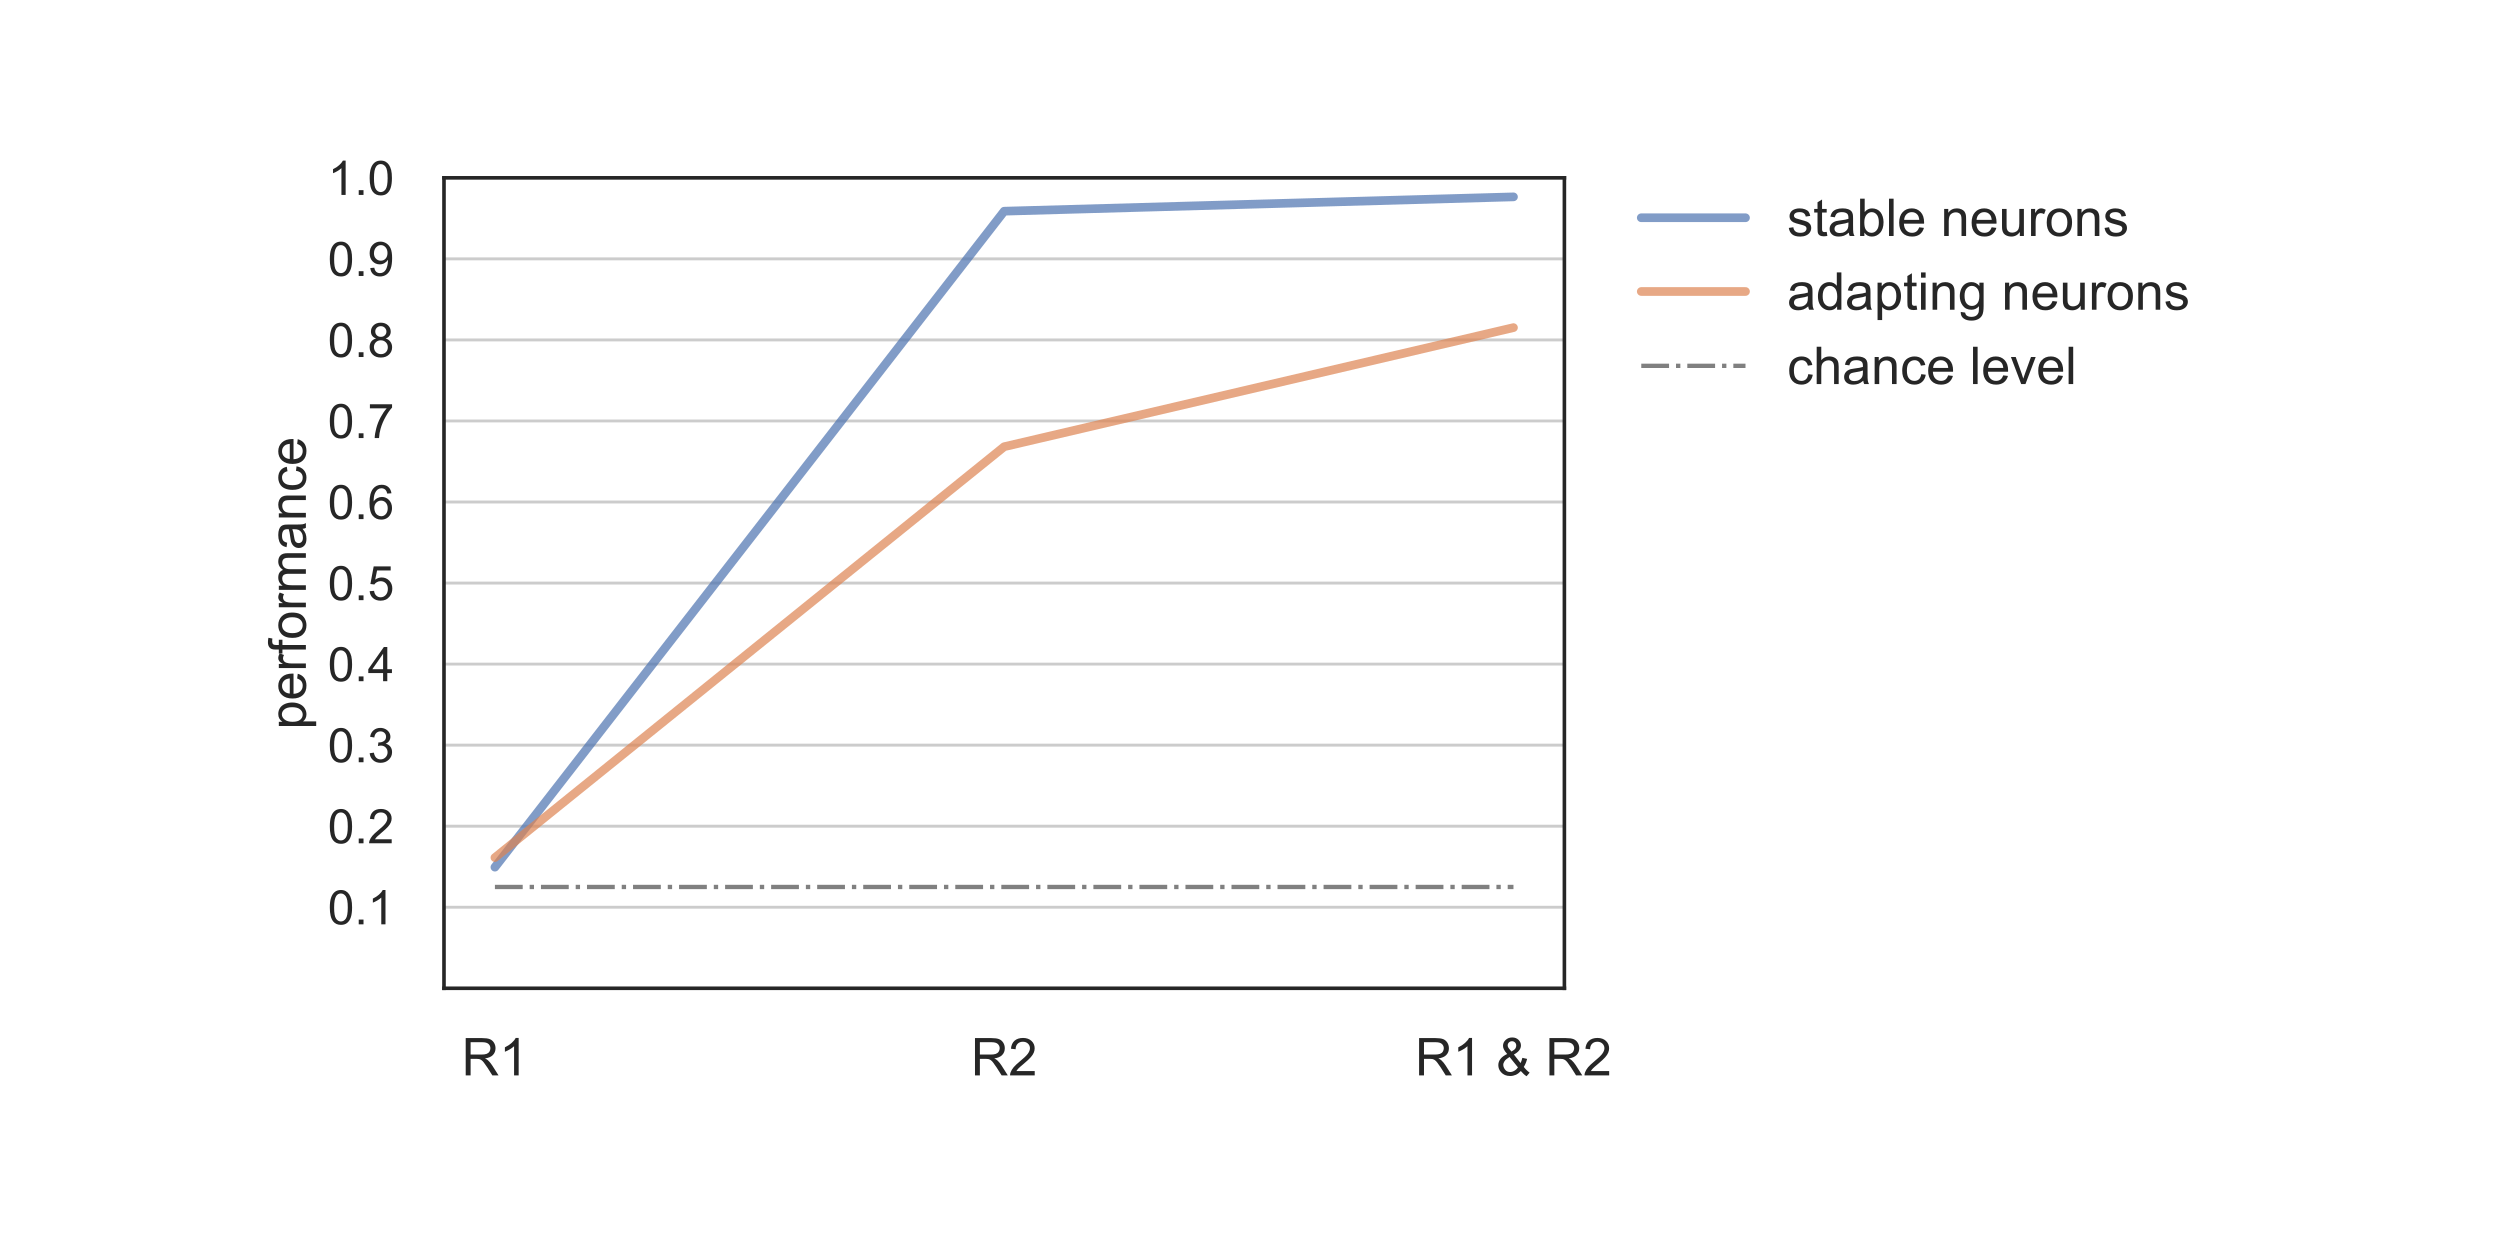 <?xml version="1.0" encoding="UTF-8" standalone="no"?>
<!-- Created with Inkscape (http://www.inkscape.org/) -->

<svg
   width="304.8mm"
   height="152.4mm"
   viewBox="0 0 304.8 152.4"
   version="1.1"
   id="svg5"
   xml:space="preserve"
   inkscape:export-filename="2. adaptation vs response consistency.svg"
   inkscape:export-xdpi="96"
   inkscape:export-ydpi="96"
   xmlns:inkscape="http://www.inkscape.org/namespaces/inkscape"
   xmlns:sodipodi="http://sodipodi.sourceforge.net/DTD/sodipodi-0.dtd"
   xmlns:xlink="http://www.w3.org/1999/xlink"
   xmlns="http://www.w3.org/2000/svg"
   xmlns:svg="http://www.w3.org/2000/svg"><rect x="0" y="0" width="304.8" height="152.4" fill="#333333" stroke="none"/><sodipodi:namedview
     id="namedview7"
     pagecolor="#ffffff"
     bordercolor="#000000"
     borderopacity="0.25"
     inkscape:showpageshadow="2"
     inkscape:pageopacity="0.0"
     inkscape:pagecheckerboard="0"
     inkscape:deskcolor="#d1d1d1"
     inkscape:document-units="mm"
     showgrid="false" /><defs
     id="defs2"><g
       id="g10886"><g
         id="glyph-0-0-2"><path
           d="m 1.422,0 v -12.887 h 5.707 c 1.152,0 2.016,0.125 2.609,0.359 0.594,0.234 1.078,0.648 1.441,1.223 0.359,0.578 0.539,1.227 0.539,1.926 0,0.938 -0.309,1.711 -0.902,2.324 -0.594,0.629 -1.512,1.023 -2.734,1.188 0.449,0.215 0.793,0.43 1.027,0.648 0.504,0.465 0.969,1.023 1.422,1.707 L 12.762,0 H 10.621 L 8.93,-2.684 C 8.426,-3.438 8.012,-4.031 7.688,-4.445 7.363,-4.859 7.074,-5.148 6.82,-5.309 6.57,-5.473 6.301,-5.578 6.047,-5.652 5.852,-5.688 5.527,-5.723 5.094,-5.723 H 3.113 V 0 Z m 1.691,-7.199 h 3.672 c 0.773,0 1.387,-0.074 1.82,-0.234 0.43,-0.164 0.773,-0.414 1.008,-0.773 0.215,-0.359 0.34,-0.738 0.34,-1.172 0,-0.594 -0.234,-1.098 -0.664,-1.492 -0.449,-0.398 -1.152,-0.594 -2.09,-0.594 H 3.113 Z m 0,0"
           id="path10762" /></g><g
         id="glyph-0-1-5"><path
           d="M 6.715,0 H 5.129 V -10.078 C 4.734,-9.719 4.23,-9.344 3.617,-8.98 3.008,-8.621 2.449,-8.352 1.961,-8.172 v -1.531 c 0.883,-0.414 1.656,-0.918 2.324,-1.512 0.648,-0.574 1.113,-1.152 1.402,-1.727 h 1.027 z m 0,0"
           id="path10765" /></g><g
         id="glyph-0-2-0"><path
           d="M 9.055,-1.512 V 0 H 0.539 c -0.016,-0.379 0.055,-0.738 0.199,-1.098 0.215,-0.578 0.559,-1.133 1.027,-1.711 0.465,-0.559 1.168,-1.207 2.07,-1.961 1.402,-1.133 2.34,-2.035 2.844,-2.719 0.484,-0.664 0.734,-1.297 0.734,-1.906 0,-0.613 -0.23,-1.152 -0.684,-1.586 -0.449,-0.43 -1.023,-0.648 -1.746,-0.648 -0.754,0 -1.367,0.234 -1.816,0.684 -0.469,0.469 -0.703,1.098 -0.703,1.91 L 0.848,-9.215 c 0.105,-1.207 0.52,-2.125 1.242,-2.773 0.719,-0.629 1.707,-0.953 2.934,-0.953 1.223,0 2.211,0.359 2.934,1.043 0.719,0.684 1.078,1.531 1.078,2.539 0,0.52 -0.105,1.023 -0.324,1.531 -0.215,0.504 -0.559,1.023 -1.043,1.562 C 7.184,-5.707 6.371,-4.949 5.238,-3.996 4.285,-3.203 3.672,-2.664 3.402,-2.375 3.133,-2.09 2.914,-1.801 2.734,-1.512 Z m 0,0"
           id="path10768" /></g><g
         id="glyph-0-3-9" /><g
         id="glyph-0-4-0"><path
           d="M 8.551,-1.512 C 8.027,-0.938 7.453,-0.504 6.84,-0.215 6.227,0.055 5.562,0.199 4.859,0.199 c -1.332,0 -2.375,-0.434 -3.148,-1.316 -0.633,-0.719 -0.938,-1.527 -0.938,-2.43 0,-0.793 0.254,-1.512 0.758,-2.16 C 2.035,-6.355 2.809,-6.91 3.836,-7.398 3.258,-8.062 2.863,-8.605 2.684,-9.02 2.484,-9.434 2.395,-9.828 2.395,-10.223 c 0,-0.773 0.289,-1.441 0.898,-2.016 0.613,-0.578 1.367,-0.867 2.305,-0.867 0.863,0 1.586,0.27 2.141,0.812 0.559,0.539 0.848,1.188 0.848,1.941 0,1.227 -0.809,2.27 -2.43,3.133 l 2.305,2.953 c 0.25,-0.504 0.469,-1.117 0.609,-1.801 l 1.656,0.359 c -0.285,1.117 -0.684,2.055 -1.152,2.773 0.598,0.793 1.262,1.441 2.02,1.98 l -1.062,1.242 C 9.883,-0.109 9.234,-0.719 8.551,-1.512 Z M 5.328,-8.242 C 6.012,-8.641 6.461,-8.98 6.66,-9.289 6.859,-9.594 6.965,-9.938 6.965,-10.312 c 0,-0.434 -0.145,-0.777 -0.414,-1.062 -0.285,-0.289 -0.629,-0.434 -1.043,-0.434 -0.434,0 -0.773,0.145 -1.062,0.414 -0.289,0.289 -0.43,0.613 -0.43,1.008 0,0.215 0.035,0.434 0.141,0.648 0.109,0.215 0.254,0.449 0.469,0.684 z m 2.23,5.469 -2.898,-3.598 c -0.863,0.52 -1.438,1.008 -1.727,1.438 -0.305,0.434 -0.449,0.867 -0.449,1.281 0,0.539 0.199,1.078 0.613,1.637 0.414,0.574 1.008,0.844 1.781,0.844 0.469,0 0.953,-0.141 1.457,-0.449 0.504,-0.285 0.918,-0.684 1.223,-1.152 z m 0,0"
           id="path10772" /></g><g
         id="glyph-0-5-0"><path
           d="M 0.559,-2.789 2.125,-3.023 c 0.07,0.629 0.324,1.117 0.719,1.438 0.395,0.324 0.973,0.488 1.691,0.488 0.723,0 1.262,-0.145 1.621,-0.434 0.34,-0.285 0.523,-0.648 0.523,-1.043 0,-0.359 -0.164,-0.629 -0.469,-0.848 C 5.992,-3.562 5.453,-3.742 4.59,-3.961 3.438,-4.246 2.629,-4.5 2.18,-4.715 1.727,-4.934 1.387,-5.219 1.152,-5.598 0.918,-5.977 0.809,-6.391 0.809,-6.859 c 0,-0.414 0.09,-0.789 0.289,-1.152 C 1.277,-8.371 1.547,-8.656 1.871,-8.891 2.125,-9.07 2.449,-9.215 2.879,-9.344 c 0.434,-0.125 0.883,-0.195 1.367,-0.195 0.723,0 1.371,0.105 1.93,0.324 0.555,0.215 0.969,0.484 1.238,0.844 0.254,0.359 0.434,0.848 0.543,1.441 L 6.406,-6.715 C 6.336,-7.184 6.121,-7.559 5.797,-7.828 5.453,-8.102 4.984,-8.242 4.375,-8.242 c -0.738,0 -1.262,0.125 -1.566,0.359 -0.324,0.25 -0.469,0.52 -0.469,0.844 0,0.219 0.055,0.398 0.199,0.559 0.125,0.18 0.324,0.305 0.609,0.414 0.145,0.074 0.613,0.199 1.387,0.414 1.117,0.289 1.91,0.539 2.34,0.719 0.434,0.199 0.793,0.488 1.047,0.848 0.25,0.359 0.375,0.809 0.375,1.352 0,0.539 -0.16,1.023 -0.469,1.492 -0.305,0.469 -0.754,0.809 -1.332,1.062 -0.574,0.25 -1.238,0.379 -1.961,0.379 -1.223,0 -2.141,-0.234 -2.77,-0.738 -0.648,-0.504 -1.047,-1.242 -1.207,-2.25 z m 0,0"
           id="path10775" /></g><g
         id="glyph-0-6-4"><path
           d="m 4.645,-1.422 0.234,1.402 C 4.41,0.055 4.016,0.109 3.672,0.109 3.098,0.109 2.645,0.02 2.34,-0.145 2.016,-0.324 1.801,-0.559 1.676,-0.863 1.531,-1.152 1.477,-1.781 1.477,-2.734 V -8.102 H 0.324 V -9.344 h 1.152 v -2.301 l 1.566,-0.957 v 3.258 h 1.602 v 1.242 H 3.043 v 5.457 c 0,0.465 0.016,0.754 0.09,0.879 0.055,0.129 0.145,0.234 0.27,0.309 0.125,0.07 0.305,0.105 0.539,0.105 0.18,0 0.414,-0.016 0.703,-0.07 z m 0,0"
           id="path10778" /></g><g
         id="glyph-0-7-5"><path
           d="M 7.273,-1.152 C 6.68,-0.648 6.121,-0.289 5.578,-0.09 5.039,0.09 4.445,0.199 3.836,0.199 c -1.027,0 -1.82,-0.234 -2.359,-0.738 -0.559,-0.504 -0.828,-1.137 -0.828,-1.926 0,-0.449 0.09,-0.863 0.305,-1.242 0.219,-0.379 0.488,-0.684 0.828,-0.918 0.324,-0.219 0.703,-0.398 1.133,-0.523 0.309,-0.07 0.777,-0.145 1.406,-0.234 1.277,-0.145 2.215,-0.324 2.824,-0.539 0,-0.215 0,-0.344 0,-0.414 0,-0.648 -0.141,-1.098 -0.43,-1.367 C 6.301,-8.062 5.688,-8.242 4.895,-8.242 c -0.754,0 -1.293,0.141 -1.656,0.395 -0.359,0.27 -0.609,0.738 -0.773,1.387 L 0.918,-6.68 C 1.062,-7.324 1.297,-7.867 1.621,-8.281 1.945,-8.676 2.395,-9 3.008,-9.215 c 0.609,-0.219 1.312,-0.324 2.121,-0.324 0.793,0 1.441,0.105 1.945,0.285 0.504,0.184 0.863,0.414 1.098,0.703 0.234,0.289 0.395,0.629 0.484,1.062 0.055,0.289 0.09,0.773 0.09,1.477 v 2.105 c 0,1.477 0.02,2.395 0.094,2.789 C 8.91,-0.719 9.035,-0.359 9.254,0 H 7.598 C 7.414,-0.324 7.309,-0.703 7.273,-1.152 Z M 7.145,-4.68 c -0.574,0.234 -1.438,0.434 -2.59,0.594 -0.648,0.109 -1.117,0.215 -1.387,0.324 -0.27,0.109 -0.469,0.289 -0.613,0.504 -0.145,0.234 -0.215,0.484 -0.215,0.754 0,0.434 0.145,0.777 0.469,1.062 0.324,0.289 0.793,0.414 1.402,0.414 0.613,0 1.152,-0.125 1.621,-0.395 0.469,-0.27 0.828,-0.629 1.062,-1.098 0.16,-0.359 0.25,-0.883 0.25,-1.586 z m 0,0"
           id="path10781" /></g><g
         id="glyph-0-8-8"><path
           d="M 2.645,0 H 1.172 v -12.887 h 1.582 v 4.605 c 0.668,-0.828 1.512,-1.258 2.555,-1.258 0.578,0 1.117,0.125 1.641,0.34 0.504,0.234 0.934,0.559 1.258,0.973 0.324,0.434 0.594,0.938 0.773,1.531 0.18,0.594 0.289,1.223 0.289,1.891 0,1.602 -0.395,2.844 -1.188,3.707 -0.793,0.863 -1.746,1.297 -2.844,1.297 -1.117,0 -1.98,-0.453 -2.594,-1.371 z M 2.629,-4.734 c 0,1.117 0.145,1.926 0.449,2.43 0.504,0.812 1.168,1.207 2.035,1.207 0.684,0 1.277,-0.289 1.781,-0.898 0.504,-0.598 0.754,-1.496 0.754,-2.684 0,-1.207 -0.25,-2.105 -0.719,-2.684 -0.484,-0.574 -1.062,-0.879 -1.746,-0.879 -0.703,0 -1.297,0.305 -1.801,0.898 -0.504,0.613 -0.754,1.477 -0.754,2.609 z m 0,0"
           id="path10784" /></g><g
         id="glyph-0-9-7"><path
           d="M 1.152,0 V -12.887 H 2.734 V 0 Z m 0,0"
           id="path10787" /></g><g
         id="glyph-0-10-9"><path
           d="m 7.578,-3.008 1.637,0.199 c -0.27,0.973 -0.754,1.711 -1.438,2.234 -0.703,0.52 -1.586,0.773 -2.664,0.773 -1.371,0 -2.469,-0.414 -3.258,-1.242 C 1.062,-1.871 0.664,-3.059 0.664,-4.59 c 0,-1.566 0.398,-2.789 1.207,-3.652 0.793,-0.867 1.855,-1.297 3.152,-1.297 1.242,0 2.266,0.43 3.059,1.277 0.793,0.848 1.188,2.035 1.188,3.582 0,0.109 -0.016,0.234 -0.016,0.414 h -6.969 c 0.055,1.043 0.344,1.816 0.863,2.359 0.523,0.539 1.172,0.809 1.965,0.809 0.574,0 1.078,-0.145 1.492,-0.449 0.398,-0.289 0.719,-0.773 0.973,-1.461 z M 2.375,-5.562 H 7.598 C 7.523,-6.355 7.324,-6.93 7.004,-7.324 6.496,-7.938 5.832,-8.242 5.039,-8.242 c -0.738,0 -1.348,0.25 -1.836,0.734 C 2.699,-7.02 2.43,-6.371 2.375,-5.562 Z m 0,0"
           id="path10790" /></g><g
         id="glyph-0-11-7"><path
           d="m 1.188,0 v -9.344 h 1.422 v 1.332 c 0.684,-1.008 1.676,-1.527 2.969,-1.527 0.559,0 1.082,0.105 1.551,0.305 0.469,0.199 0.828,0.469 1.062,0.793 0.234,0.324 0.395,0.719 0.484,1.168 0.055,0.289 0.09,0.812 0.09,1.531 V 0 H 7.184 v -5.672 c 0,-0.645 -0.074,-1.113 -0.18,-1.438 C 6.875,-7.434 6.66,-7.688 6.355,-7.883 6.031,-8.062 5.672,-8.172 5.258,-8.172 c -0.688,0 -1.281,0.215 -1.766,0.648 -0.484,0.43 -0.719,1.242 -0.719,2.43 V 0 Z m 0,0"
           id="path10793" /></g><g
         id="glyph-0-12-0"><path
           d="M 7.309,0 V -1.367 C 6.57,-0.324 5.578,0.199 4.34,0.199 3.781,0.199 3.258,0.09 2.789,-0.109 2.32,-0.305 1.961,-0.574 1.727,-0.898 1.492,-1.223 1.332,-1.602 1.242,-2.07 1.172,-2.375 1.152,-2.863 1.152,-3.547 V -9.344 h 1.582 v 5.188 c 0,0.828 0.02,1.383 0.09,1.672 0.109,0.414 0.309,0.738 0.633,0.973 0.324,0.25 0.719,0.359 1.188,0.359 0.469,0 0.918,-0.109 1.348,-0.359 C 6.406,-1.746 6.695,-2.07 6.875,-2.504 7.039,-2.914 7.129,-3.527 7.129,-4.34 V -9.344 H 8.711 V 0 Z m 0,0"
           id="path10796" /></g><g
         id="glyph-0-13"><path
           d="M 1.172,0 V -9.344 H 2.594 v 1.422 C 2.953,-8.566 3.277,-9 3.602,-9.215 c 0.305,-0.219 0.645,-0.324 1.008,-0.324 0.539,0 1.078,0.18 1.637,0.504 L 5.688,-7.559 c -0.395,-0.219 -0.773,-0.344 -1.152,-0.344 -0.359,0 -0.664,0.109 -0.934,0.305 -0.289,0.219 -0.488,0.504 -0.594,0.867 -0.184,0.574 -0.254,1.188 -0.254,1.852 V 0 Z m 0,0"
           id="path10799" /></g><g
         id="glyph-0-14"><path
           d="m 0.594,-4.66 c 0,-1.73 0.469,-3.008 1.441,-3.855 0.789,-0.684 1.781,-1.023 2.934,-1.023 1.277,0 2.32,0.43 3.148,1.258 0.812,0.848 1.227,2 1.227,3.477 0,1.203 -0.184,2.16 -0.543,2.844 C 8.441,-1.277 7.902,-0.738 7.219,-0.359 6.535,0 5.777,0.199 4.969,0.199 c -1.316,0 -2.375,-0.414 -3.168,-1.242 C 0.988,-1.871 0.594,-3.078 0.594,-4.66 Z m 1.637,0 c 0,1.188 0.254,2.086 0.777,2.68 0.504,0.594 1.168,0.883 1.961,0.883 0.793,0 1.438,-0.289 1.961,-0.883 0.523,-0.594 0.793,-1.512 0.793,-2.734 0,-1.152 -0.27,-2.016 -0.793,-2.629 -0.539,-0.594 -1.188,-0.898 -1.961,-0.898 -0.793,0 -1.457,0.305 -1.961,0.898 C 2.484,-6.75 2.23,-5.852 2.23,-4.66 Z m 0,0"
           id="path10802" /></g><g
         id="glyph-0-15"><path
           d="M 7.234,0 V -1.172 C 6.641,-0.254 5.777,0.199 4.625,0.199 3.871,0.199 3.188,0 2.574,-0.414 1.945,-0.809 1.457,-1.387 1.117,-2.125 0.773,-2.844 0.613,-3.691 0.613,-4.66 c 0,-0.918 0.145,-1.766 0.465,-2.523 0.309,-0.754 0.777,-1.348 1.387,-1.746 0.613,-0.395 1.316,-0.609 2.09,-0.609 0.559,0 1.062,0.125 1.512,0.359 0.43,0.234 0.793,0.539 1.062,0.918 v -4.625 H 8.711 V 0 Z M 2.25,-4.66 c 0,1.203 0.234,2.105 0.738,2.68 0.504,0.594 1.098,0.883 1.781,0.883 0.684,0 1.277,-0.27 1.766,-0.848 0.484,-0.559 0.738,-1.422 0.738,-2.574 0,-1.277 -0.254,-2.211 -0.738,-2.824 C 6.031,-7.938 5.438,-8.242 4.715,-8.242 c -0.719,0 -1.293,0.285 -1.762,0.863 C 2.484,-6.805 2.25,-5.887 2.25,-4.66 Z m 0,0"
           id="path10805" /></g><g
         id="glyph-0-16"><path
           d="M 1.188,3.562 V -9.344 h 1.441 v 1.227 c 0.324,-0.469 0.719,-0.828 1.152,-1.062 0.43,-0.234 0.934,-0.359 1.547,-0.359 0.793,0 1.492,0.215 2.105,0.609 0.613,0.414 1.062,0.992 1.387,1.746 0.305,0.758 0.469,1.566 0.469,2.449 0,0.953 -0.18,1.82 -0.523,2.574 -0.34,0.773 -0.844,1.367 -1.492,1.766 C 6.625,0 5.941,0.199 5.219,0.199 4.68,0.199 4.211,0.09 3.797,-0.125 3.367,-0.344 3.023,-0.613 2.773,-0.973 V 3.562 Z m 1.441,-8.172 c 0,1.207 0.234,2.09 0.719,2.664 0.488,0.578 1.082,0.848 1.766,0.848 0.699,0 1.293,-0.289 1.797,-0.883 0.504,-0.594 0.758,-1.512 0.758,-2.773 0,-1.188 -0.254,-2.066 -0.738,-2.66 -0.484,-0.578 -1.062,-0.883 -1.746,-0.883 -0.684,0 -1.277,0.324 -1.781,0.953 -0.523,0.629 -0.773,1.547 -0.773,2.734 z m 0,0"
           id="path10808" /></g><g
         id="glyph-0-17"><path
           d="m 1.188,-11.07 v -1.816 h 1.586 v 1.816 z M 1.188,0 V -9.344 H 2.773 V 0 Z m 0,0"
           id="path10811" /></g><g
         id="glyph-0-18"><path
           d="m 0.898,0.758 1.531,0.23 c 0.074,0.469 0.254,0.812 0.539,1.027 0.398,0.289 0.918,0.449 1.602,0.449 0.723,0 1.297,-0.16 1.695,-0.449 C 6.66,1.727 6.949,1.312 7.094,0.793 7.164,0.469 7.199,-0.199 7.199,-1.223 6.496,-0.395 5.633,0 4.609,0 3.312,0 2.32,-0.449 1.621,-1.387 0.918,-2.305 0.574,-3.422 0.574,-4.715 c 0,-0.883 0.164,-1.711 0.488,-2.469 C 1.387,-7.938 1.855,-8.516 2.465,-8.93 3.078,-9.324 3.797,-9.539 4.625,-9.539 c 1.098,0 2,0.449 2.719,1.332 V -9.344 h 1.457 v 8.082 c 0,1.441 -0.16,2.449 -0.449,3.062 C 8.062,2.41 7.598,2.879 6.949,3.238 6.301,3.582 5.527,3.762 4.59,3.762 c -1.117,0 -2.016,-0.25 -2.699,-0.754 C 1.207,2.504 0.863,1.766 0.898,0.758 Z M 2.215,-4.844 c 0,1.227 0.234,2.125 0.719,2.684 0.488,0.574 1.098,0.848 1.836,0.848 0.719,0 1.316,-0.273 1.82,-0.828 0.484,-0.559 0.734,-1.441 0.734,-2.648 0,-1.133 -0.25,-1.996 -0.754,-2.574 C 6.066,-7.938 5.453,-8.242 4.734,-8.242 c -0.703,0 -1.297,0.285 -1.781,0.863 -0.504,0.574 -0.738,1.422 -0.738,2.535 z m 0,0"
           id="path10814" /></g><g
         id="glyph-0-19"><path
           d="m 7.273,-3.422 1.566,0.199 C 8.656,-2.141 8.227,-1.297 7.523,-0.703 6.82,-0.09 5.957,0.199 4.949,0.199 c -1.297,0 -2.32,-0.414 -3.094,-1.242 C 1.078,-1.871 0.703,-3.059 0.703,-4.625 c 0,-1.008 0.16,-1.891 0.504,-2.648 0.324,-0.754 0.828,-1.312 1.512,-1.691 0.684,-0.379 1.422,-0.574 2.23,-0.574 1.008,0 1.836,0.27 2.484,0.773 0.648,0.504 1.062,1.242 1.242,2.176 l -1.531,0.234 C 7.004,-6.965 6.73,-7.434 6.371,-7.758 5.992,-8.082 5.543,-8.242 5.023,-8.242 c -0.812,0 -1.461,0.285 -1.965,0.863 -0.504,0.574 -0.738,1.477 -0.738,2.699 0,1.258 0.234,2.176 0.723,2.734 0.469,0.578 1.098,0.848 1.891,0.848 0.609,0 1.133,-0.18 1.547,-0.559 0.414,-0.379 0.684,-0.973 0.793,-1.766 z m 0,0"
           id="path10817" /></g><g
         id="glyph-0-20"><path
           d="m 1.188,0 v -12.887 h 1.586 v 4.625 c 0.719,-0.848 1.656,-1.277 2.789,-1.277 0.684,0 1.297,0.145 1.801,0.414 0.504,0.27 0.879,0.648 1.098,1.113 0.215,0.488 0.324,1.191 0.324,2.09 V 0 H 7.199 v -5.922 c 0,-0.793 -0.18,-1.367 -0.52,-1.727 -0.344,-0.363 -0.828,-0.543 -1.441,-0.543 -0.469,0 -0.918,0.129 -1.332,0.379 -0.414,0.254 -0.703,0.578 -0.883,0.992 -0.18,0.414 -0.25,0.988 -0.25,1.707 V 0 Z m 0,0"
           id="path10820" /></g><g
         id="glyph-0-21"><path
           d="M 3.781,0 0.234,-9.344 h 1.656 L 3.906,-3.742 C 4.121,-3.133 4.32,-2.52 4.5,-1.871 4.645,-2.359 4.844,-2.953 5.094,-3.637 L 7.164,-9.344 H 8.785 L 5.258,0 Z m 0,0"
           id="path10823" /></g><g
         id="glyph-1-0-2"><path
           d="m 0.691,-5.824 c 0,-1.387 0.133,-2.508 0.43,-3.367 0.281,-0.855 0.711,-1.516 1.27,-1.98 0.562,-0.461 1.289,-0.691 2.148,-0.691 0.625,0 1.188,0.133 1.664,0.395 0.461,0.266 0.859,0.629 1.172,1.105 0.312,0.48 0.562,1.059 0.742,1.75 0.164,0.691 0.266,1.633 0.266,2.789 0,1.387 -0.148,2.508 -0.43,3.367 -0.281,0.855 -0.711,1.5 -1.27,1.961 -0.562,0.465 -1.289,0.676 -2.145,0.676 -1.156,0 -2.047,-0.395 -2.691,-1.203 -0.773,-0.973 -1.156,-2.574 -1.156,-4.801 z m 1.488,0 c 0,1.945 0.211,3.234 0.676,3.879 0.445,0.641 1.004,0.957 1.664,0.957 0.66,0 1.223,-0.316 1.684,-0.957 0.461,-0.645 0.695,-1.934 0.695,-3.879 0,-1.949 -0.234,-3.234 -0.695,-3.879 -0.461,-0.625 -1.023,-0.957 -1.684,-0.957 -0.676,0 -1.203,0.281 -1.598,0.844 -0.496,0.727 -0.742,2.062 -0.742,3.992 z m 0,0"
           id="path10826" /></g><g
         id="glyph-1-1-7"><path
           d="M 1.5,0 V -1.648 H 3.152 V 0 Z m 0,0"
           id="path10829" /></g><g
         id="glyph-1-2-6"><path
           d="M 6.156,0 H 4.703 V -9.238 C 4.34,-8.91 3.879,-8.562 3.316,-8.234 2.754,-7.902 2.242,-7.656 1.797,-7.492 v -1.402 c 0.809,-0.379 1.52,-0.84 2.129,-1.387 0.594,-0.527 1.023,-1.055 1.289,-1.582 H 6.156 Z m 0,0"
           id="path10832" /></g><g
         id="glyph-1-3-5"><path
           d="M 8.301,-1.387 V 0 H 0.496 C 0.477,-0.348 0.543,-0.676 0.676,-1.008 0.875,-1.535 1.188,-2.047 1.617,-2.574 c 0.43,-0.512 1.074,-1.105 1.898,-1.797 1.285,-1.039 2.145,-1.867 2.605,-2.492 0.445,-0.609 0.676,-1.188 0.676,-1.75 0,-0.562 -0.215,-1.055 -0.625,-1.453 -0.414,-0.395 -0.941,-0.594 -1.602,-0.594 -0.691,0 -1.254,0.215 -1.668,0.629 -0.426,0.43 -0.641,1.004 -0.641,1.75 L 0.777,-8.449 c 0.098,-1.105 0.477,-1.945 1.137,-2.539 0.66,-0.578 1.566,-0.875 2.688,-0.875 1.125,0 2.031,0.328 2.691,0.957 0.66,0.625 0.988,1.402 0.988,2.328 0,0.477 -0.098,0.938 -0.297,1.402 -0.195,0.461 -0.512,0.938 -0.957,1.434 -0.445,0.512 -1.188,1.203 -2.227,2.078 -0.875,0.727 -1.434,1.223 -1.684,1.484 -0.246,0.266 -0.445,0.531 -0.609,0.793 z m 0,0"
           id="path10835" /></g><g
         id="glyph-1-4-3"><path
           d="m 0.691,-3.117 1.453,-0.199 c 0.164,0.824 0.445,1.418 0.844,1.781 0.395,0.363 0.891,0.547 1.465,0.547 0.68,0 1.258,-0.234 1.719,-0.711 0.461,-0.461 0.707,-1.055 0.707,-1.75 0,-0.66 -0.23,-1.219 -0.66,-1.648 -0.426,-0.43 -0.988,-0.66 -1.648,-0.66 -0.281,0 -0.625,0.066 -1.023,0.164 l 0.164,-1.27 c 0.102,0.016 0.168,0.016 0.234,0.016 0.609,0 1.168,-0.148 1.664,-0.477 0.496,-0.332 0.742,-0.828 0.742,-1.504 0,-0.527 -0.18,-0.957 -0.543,-1.305 -0.363,-0.344 -0.824,-0.527 -1.387,-0.527 -0.562,0 -1.039,0.184 -1.418,0.527 C 2.625,-9.77 2.391,-9.238 2.293,-8.547 L 0.84,-8.793 c 0.168,-0.977 0.578,-1.734 1.207,-2.262 0.625,-0.527 1.402,-0.809 2.344,-0.809 0.641,0 1.234,0.148 1.781,0.43 0.527,0.281 0.941,0.66 1.238,1.121 0.297,0.477 0.445,0.988 0.445,1.52 0,0.527 -0.148,0.988 -0.414,1.402 -0.281,0.426 -0.691,0.758 -1.223,0.988 0.695,0.164 1.223,0.512 1.617,1.008 0.398,0.512 0.594,1.152 0.594,1.914 0,1.023 -0.379,1.895 -1.137,2.605 -0.758,0.727 -1.699,1.074 -2.84,1.074 -1.055,0 -1.914,-0.297 -2.59,-0.926 C 1.172,-1.336 0.793,-2.129 0.691,-3.117 Z m 0,0"
           id="path10838" /></g><g
         id="glyph-1-5-4"><path
           d="M 5.328,0 V -2.82 H 0.215 V -4.156 L 5.594,-11.812 h 1.188 v 7.656 h 1.602 v 1.336 H 6.781 V 0 Z m 0,-4.156 V -9.488 L 1.633,-4.156 Z m 0,0"
           id="path10841" /></g><g
         id="glyph-1-6-3"><path
           d="M 0.691,-3.102 2.211,-3.219 c 0.098,0.742 0.363,1.305 0.777,1.668 0.41,0.379 0.906,0.562 1.484,0.562 0.691,0 1.285,-0.266 1.781,-0.793 0.477,-0.527 0.727,-1.223 0.727,-2.098 0,-0.824 -0.25,-1.469 -0.711,-1.945 -0.461,-0.48 -1.07,-0.727 -1.816,-0.727 -0.461,0 -0.891,0.117 -1.27,0.332 -0.379,0.211 -0.676,0.477 -0.875,0.809 l -1.367,-0.168 1.137,-6.07 h 5.875 v 1.387 H 3.25 L 2.605,-7.094 c 0.711,-0.496 1.453,-0.742 2.23,-0.742 1.023,0 1.895,0.363 2.605,1.07 0.711,0.727 1.074,1.633 1.074,2.758 0,1.07 -0.316,1.996 -0.941,2.77 -0.758,0.957 -1.781,1.418 -3.102,1.418 -1.074,0 -1.949,-0.297 -2.625,-0.891 C 1.156,-1.305 0.777,-2.094 0.691,-3.102 Z m 0,0"
           id="path10844" /></g><g
         id="glyph-1-7-1"><path
           d="M 8.219,-8.926 6.766,-8.812 c -0.133,-0.559 -0.312,-0.973 -0.547,-1.234 -0.395,-0.398 -0.891,-0.613 -1.449,-0.613 -0.465,0 -0.875,0.133 -1.223,0.379 C 3.086,-9.949 2.738,-9.453 2.477,-8.828 2.211,-8.184 2.062,-7.277 2.062,-6.09 2.41,-6.617 2.84,-6.996 3.348,-7.262 3.844,-7.523 4.371,-7.656 4.934,-7.656 c 0.957,0 1.781,0.363 2.457,1.074 0.68,0.707 1.023,1.633 1.023,2.754 0,0.742 -0.164,1.438 -0.477,2.062 -0.332,0.645 -0.762,1.121 -1.32,1.453 -0.562,0.328 -1.188,0.492 -1.898,0.492 -1.223,0 -2.195,-0.426 -2.953,-1.316 -0.758,-0.875 -1.137,-2.344 -1.137,-4.391 0,-2.277 0.41,-3.926 1.254,-4.984 0.723,-0.891 1.715,-1.352 2.969,-1.352 0.922,0 1.699,0.266 2.293,0.793 0.594,0.527 0.941,1.234 1.074,2.145 z m -5.926,5.098 c 0,0.496 0.098,0.973 0.312,1.438 0.199,0.461 0.496,0.805 0.891,1.039 0.383,0.246 0.777,0.363 1.207,0.363 0.594,0 1.121,-0.25 1.566,-0.746 0.43,-0.492 0.66,-1.152 0.66,-2.012 0,-0.809 -0.23,-1.453 -0.66,-1.93 -0.43,-0.461 -0.973,-0.711 -1.633,-0.711 -0.66,0 -1.203,0.25 -1.668,0.711 -0.461,0.477 -0.676,1.09 -0.676,1.848 z m 0,0"
           id="path10847" /></g><g
         id="glyph-1-8-4"><path
           d="m 0.777,-10.262 v -1.402 h 7.652 v 1.137 C 7.672,-9.719 6.914,-8.645 6.188,-7.324 5.445,-6.008 4.867,-4.637 4.473,-3.25 4.176,-2.262 3.992,-1.172 3.926,0 h -1.5 C 2.441,-0.926 2.625,-2.047 2.969,-3.367 3.316,-4.688 3.812,-5.957 4.473,-7.176 c 0.66,-1.223 1.352,-2.246 2.094,-3.086 z m 0,0"
           id="path10850" /></g><g
         id="glyph-1-9-2"><path
           d="M 2.922,-6.402 C 2.309,-6.617 1.863,-6.93 1.566,-7.344 1.27,-7.738 1.137,-8.234 1.137,-8.812 c 0,-0.855 0.297,-1.566 0.926,-2.16 0.629,-0.594 1.453,-0.891 2.477,-0.891 1.02,0 1.863,0.312 2.488,0.906 0.629,0.594 0.941,1.32 0.941,2.18 0,0.559 -0.148,1.039 -0.43,1.434 -0.297,0.414 -0.723,0.727 -1.32,0.941 0.727,0.23 1.273,0.609 1.652,1.141 0.379,0.527 0.578,1.152 0.578,1.879 0,1.023 -0.363,1.863 -1.074,2.543 -0.727,0.691 -1.664,1.02 -2.82,1.02 -1.172,0 -2.113,-0.328 -2.82,-1.02 C 1.023,-1.52 0.676,-2.375 0.676,-3.414 c 0,-0.762 0.184,-1.402 0.578,-1.934 0.379,-0.512 0.941,-0.855 1.668,-1.055 z M 2.625,-8.859 c 0,0.559 0.18,1.023 0.543,1.367 0.363,0.363 0.824,0.527 1.402,0.527 0.562,0 1.008,-0.164 1.371,-0.527 0.363,-0.344 0.543,-0.773 0.543,-1.285 0,-0.527 -0.199,-0.973 -0.562,-1.336 -0.363,-0.363 -0.824,-0.547 -1.367,-0.547 -0.562,0 -1.023,0.184 -1.387,0.527 C 2.805,-9.77 2.625,-9.355 2.625,-8.859 Z m -0.465,5.445 c 0,0.426 0.102,0.824 0.297,1.203 0.199,0.395 0.48,0.691 0.875,0.906 0.379,0.215 0.793,0.316 1.238,0.316 0.691,0 1.254,-0.215 1.715,-0.66 0.445,-0.445 0.68,-1.023 0.68,-1.719 0,-0.691 -0.234,-1.254 -0.695,-1.715 -0.461,-0.461 -1.055,-0.691 -1.75,-0.691 -0.691,0 -1.254,0.23 -1.699,0.676 C 2.375,-4.637 2.16,-4.074 2.16,-3.414 Z m 0,0"
           id="path10853" /></g><g
         id="glyph-1-10-9"><path
           d="m 0.906,-2.738 1.387,-0.117 c 0.117,0.66 0.348,1.121 0.676,1.422 0.332,0.297 0.762,0.445 1.289,0.445 0.43,0 0.824,-0.102 1.152,-0.297 0.332,-0.199 0.613,-0.48 0.828,-0.828 0.215,-0.328 0.395,-0.789 0.543,-1.383 0.148,-0.578 0.23,-1.172 0.23,-1.766 0,-0.066 -0.016,-0.168 -0.016,-0.297 -0.297,0.461 -0.691,0.84 -1.188,1.121 -0.496,0.297 -1.039,0.43 -1.633,0.43 -0.977,0 -1.801,-0.348 -2.477,-1.059 -0.676,-0.707 -1.008,-1.648 -1.008,-2.805 0,-1.188 0.348,-2.16 1.059,-2.887 0.691,-0.727 1.582,-1.105 2.656,-1.105 0.758,0 1.453,0.215 2.094,0.625 0.629,0.414 1.121,1.008 1.453,1.766 0.328,0.777 0.496,1.883 0.496,3.316 0,1.52 -0.168,2.723 -0.496,3.617 C 7.621,-1.648 7.145,-0.973 6.5,-0.512 5.84,-0.051 5.082,0.18 4.223,0.18 c -0.922,0 -1.684,-0.246 -2.277,-0.758 -0.594,-0.496 -0.938,-1.219 -1.039,-2.16 z M 6.848,-7.938 c 0,-0.824 -0.23,-1.484 -0.676,-1.98 -0.445,-0.492 -0.973,-0.742 -1.602,-0.742 -0.645,0 -1.203,0.266 -1.684,0.793 -0.477,0.527 -0.707,1.223 -0.707,2.047 0,0.758 0.211,1.367 0.676,1.832 0.445,0.477 1.004,0.707 1.684,0.707 0.66,0 1.219,-0.23 1.648,-0.707 0.43,-0.465 0.66,-1.125 0.66,-1.949 z m 0,0"
           id="path10856" /></g><g
         id="glyph-2-0-7"><path
           d="M 3.562,-1.188 H -9.344 v -1.441 h 1.227 c -0.469,-0.324 -0.828,-0.719 -1.062,-1.152 -0.234,-0.43 -0.359,-0.934 -0.359,-1.547 0,-0.793 0.215,-1.492 0.609,-2.105 0.414,-0.613 0.992,-1.062 1.746,-1.387 0.758,-0.305 1.566,-0.469 2.449,-0.469 0.953,0 1.82,0.18 2.574,0.523 0.773,0.34 1.367,0.844 1.766,1.492 C 0,-6.625 0.199,-5.941 0.199,-5.219 c 0,0.539 -0.109,1.008 -0.324,1.422 -0.219,0.43 -0.488,0.773 -0.848,1.023 H 3.562 Z m -8.172,-1.441 c 1.207,0 2.09,-0.234 2.664,-0.719 0.578,-0.488 0.848,-1.082 0.848,-1.766 0,-0.699 -0.289,-1.293 -0.883,-1.797 -0.594,-0.504 -1.512,-0.758 -2.773,-0.758 -1.188,0 -2.066,0.254 -2.66,0.738 -0.578,0.484 -0.883,1.062 -0.883,1.746 0,0.684 0.324,1.277 0.953,1.781 0.629,0.523 1.547,0.773 2.734,0.773 z m 0,0"
           id="path10859" /></g><g
         id="glyph-2-1-4"><path
           d="m -3.008,-7.578 0.199,-1.637 c 0.973,0.27 1.711,0.754 2.234,1.438 0.52,0.703 0.773,1.586 0.773,2.664 0,1.371 -0.414,2.469 -1.242,3.258 -0.828,0.793 -2.016,1.191 -3.547,1.191 -1.566,0 -2.789,-0.398 -3.652,-1.207 -0.867,-0.793 -1.297,-1.855 -1.297,-3.152 0,-1.242 0.43,-2.266 1.277,-3.059 0.848,-0.793 2.035,-1.188 3.582,-1.188 0.109,0 0.234,0.016 0.414,0.016 v 6.969 c 1.043,-0.055 1.816,-0.344 2.359,-0.863 0.539,-0.523 0.809,-1.172 0.809,-1.965 0,-0.574 -0.145,-1.078 -0.449,-1.492 -0.289,-0.398 -0.773,-0.719 -1.461,-0.973 z M -5.562,-2.375 v -5.223 c -0.793,0.074 -1.367,0.273 -1.762,0.594 -0.613,0.508 -0.918,1.172 -0.918,1.965 0,0.738 0.25,1.348 0.734,1.836 0.488,0.504 1.137,0.773 1.945,0.828 z m 0,0"
           id="path10862" /></g><g
         id="glyph-2-2-2"><path
           d="M 0,-1.172 H -9.344 V -2.594 h 1.422 C -8.566,-2.953 -9,-3.277 -9.215,-3.602 c -0.219,-0.305 -0.324,-0.645 -0.324,-1.008 0,-0.539 0.18,-1.078 0.504,-1.637 l 1.477,0.559 c -0.219,0.395 -0.344,0.773 -0.344,1.152 0,0.359 0.109,0.664 0.305,0.934 0.219,0.289 0.504,0.488 0.867,0.594 0.574,0.184 1.188,0.254 1.852,0.254 H 0 Z m 0,0"
           id="path10865" /></g><g
         id="glyph-2-3-7"><path
           d="m 0,-1.566 h -8.102 v 1.406 H -9.344 v -1.406 h -0.988 c -0.613,0 -1.078,-0.055 -1.387,-0.16 -0.414,-0.145 -0.754,-0.414 -1.008,-0.812 -0.25,-0.375 -0.379,-0.918 -0.379,-1.602 0,-0.449 0.055,-0.953 0.164,-1.492 l 1.367,0.25 c -0.035,0.324 -0.07,0.629 -0.07,0.918 0,0.488 0.105,0.828 0.305,1.027 0.215,0.215 0.594,0.305 1.152,0.305 h 0.844 v -1.816 h 1.242 v 1.816 H 0 Z m 0,0"
           id="path10868" /></g><g
         id="glyph-2-4-4"><path
           d="m -4.66,-0.594 c -1.73,0 -3.008,-0.469 -3.855,-1.441 -0.684,-0.789 -1.023,-1.781 -1.023,-2.934 0,-1.277 0.43,-2.32 1.258,-3.148 0.848,-0.812 2,-1.227 3.477,-1.227 1.203,0 2.16,0.184 2.844,0.543 0.684,0.359 1.223,0.898 1.602,1.582 0.359,0.684 0.559,1.441 0.559,2.25 0,1.316 -0.414,2.375 -1.242,3.168 -0.828,0.812 -2.035,1.207 -3.617,1.207 z m 0,-1.637 c 1.188,0 2.086,-0.254 2.68,-0.777 0.594,-0.504 0.883,-1.168 0.883,-1.961 0,-0.793 -0.289,-1.438 -0.883,-1.961 -0.594,-0.523 -1.512,-0.793 -2.734,-0.793 -1.152,0 -2.016,0.27 -2.629,0.793 -0.594,0.539 -0.898,1.188 -0.898,1.961 0,0.793 0.305,1.457 0.898,1.961 0.594,0.523 1.492,0.777 2.684,0.777 z m 0,0"
           id="path10871" /></g><g
         id="glyph-2-5-1"><path
           d="m 0,-1.188 h -9.344 v -1.422 h 1.316 C -8.477,-2.898 -8.84,-3.277 -9.125,-3.762 -9.395,-4.246 -9.539,-4.805 -9.539,-5.438 c 0,-0.684 0.145,-1.242 0.43,-1.691 0.289,-0.43 0.703,-0.754 1.207,-0.934 -1.078,-0.738 -1.637,-1.695 -1.637,-2.883 0,-0.934 0.27,-1.637 0.773,-2.141 0.504,-0.504 1.297,-0.758 2.359,-0.758 H 0 v 1.586 h -5.887 c -0.609,0 -1.062,0.055 -1.348,0.16 -0.289,0.109 -0.504,0.289 -0.688,0.559 -0.16,0.27 -0.25,0.578 -0.25,0.938 0,0.664 0.234,1.207 0.664,1.637 0.434,0.434 1.137,0.648 2.09,0.648 H 0 v 1.586 h -6.066 c -0.703,0 -1.223,0.141 -1.582,0.395 -0.344,0.25 -0.523,0.684 -0.523,1.262 0,0.449 0.125,0.863 0.359,1.238 0.234,0.379 0.578,0.648 1.027,0.812 0.449,0.18 1.098,0.25 1.941,0.25 H 0 Z m 0,0"
           id="path10874" /></g><g
         id="glyph-2-6-0"><path
           d="m -1.152,-7.273 c 0.504,0.594 0.863,1.152 1.063,1.695 0.18,0.539 0.289,1.133 0.289,1.742 0,1.027 -0.234,1.82 -0.738,2.359 -0.504,0.559 -1.137,0.828 -1.926,0.828 -0.449,0 -0.863,-0.09 -1.242,-0.305 -0.379,-0.219 -0.684,-0.488 -0.918,-0.828 -0.219,-0.324 -0.398,-0.703 -0.523,-1.133 -0.07,-0.309 -0.145,-0.777 -0.234,-1.406 -0.145,-1.277 -0.324,-2.215 -0.539,-2.824 -0.215,0 -0.344,0 -0.414,0 -0.648,0 -1.098,0.141 -1.367,0.43 -0.359,0.414 -0.539,1.027 -0.539,1.82 0,0.754 0.141,1.293 0.395,1.656 0.27,0.359 0.738,0.609 1.387,0.773 l -0.219,1.547 C -7.324,-1.062 -7.867,-1.297 -8.281,-1.621 -8.676,-1.945 -9,-2.395 -9.215,-3.008 c -0.219,-0.609 -0.324,-1.312 -0.324,-2.121 0,-0.793 0.105,-1.441 0.285,-1.945 0.184,-0.504 0.414,-0.863 0.703,-1.098 0.289,-0.234 0.629,-0.395 1.062,-0.484 0.289,-0.055 0.773,-0.09 1.477,-0.09 h 2.105 c 1.477,0 2.395,-0.02 2.789,-0.094 C -0.719,-8.91 -0.359,-9.035 0,-9.254 v 1.656 c -0.324,0.184 -0.703,0.289 -1.152,0.324 z m -3.527,0.129 c 0.234,0.574 0.434,1.438 0.594,2.59 0.109,0.648 0.215,1.117 0.324,1.387 0.109,0.27 0.289,0.469 0.504,0.613 0.234,0.145 0.484,0.215 0.754,0.215 0.434,0 0.777,-0.145 1.062,-0.469 0.289,-0.324 0.414,-0.793 0.414,-1.402 0,-0.613 -0.125,-1.152 -0.395,-1.621 -0.27,-0.469 -0.629,-0.828 -1.098,-1.062 -0.359,-0.16 -0.883,-0.25 -1.586,-0.25 z m 0,0"
           id="path10877" /></g><g
         id="glyph-2-7-5"><path
           d="m 0,-1.188 h -9.344 v -1.422 h 1.332 c -1.008,-0.684 -1.527,-1.676 -1.527,-2.969 0,-0.559 0.105,-1.082 0.305,-1.551 0.199,-0.469 0.469,-0.828 0.793,-1.062 0.324,-0.234 0.719,-0.395 1.168,-0.484 0.289,-0.055 0.812,-0.09 1.531,-0.09 H 0 v 1.582 h -5.672 c -0.645,0 -1.113,0.074 -1.438,0.18 -0.324,0.129 -0.578,0.344 -0.773,0.648 -0.18,0.324 -0.289,0.684 -0.289,1.098 0,0.688 0.215,1.281 0.648,1.766 0.43,0.484 1.242,0.719 2.43,0.719 H 0 Z m 0,0"
           id="path10880" /></g><g
         id="glyph-2-8-7"><path
           d="m -3.422,-7.273 0.199,-1.566 c 1.082,0.184 1.926,0.613 2.52,1.316 0.613,0.703 0.902,1.566 0.902,2.574 0,1.297 -0.414,2.32 -1.242,3.094 -0.828,0.777 -2.016,1.152 -3.582,1.152 -1.008,0 -1.891,-0.16 -2.648,-0.504 -0.754,-0.324 -1.312,-0.828 -1.691,-1.512 -0.379,-0.684 -0.574,-1.422 -0.574,-2.23 0,-1.008 0.27,-1.836 0.773,-2.484 0.504,-0.648 1.242,-1.062 2.176,-1.242 l 0.234,1.531 c -0.609,0.141 -1.078,0.414 -1.402,0.773 -0.324,0.379 -0.484,0.828 -0.484,1.348 0,0.812 0.285,1.461 0.863,1.965 0.574,0.504 1.477,0.738 2.699,0.738 1.258,0 2.176,-0.234 2.734,-0.723 0.578,-0.469 0.848,-1.098 0.848,-1.891 0,-0.609 -0.18,-1.133 -0.559,-1.547 -0.379,-0.414 -0.973,-0.684 -1.766,-0.793 z m 0,0"
           id="path10883" /></g></g><clipPath
       id="clip-0-3"><path
         clip-rule="nonzero"
         d="M 81.391,276 H 468.359 v 2 H 81.391 Z m 0,0"
         id="path10888" /></clipPath><clipPath
       id="clip-1-7"><path
         clip-rule="nonzero"
         d="M 81.391,248 H 468.359 v 2 H 81.391 Z m 0,0"
         id="path10891" /></clipPath><clipPath
       id="clip-2-3"><path
         clip-rule="nonzero"
         d="M 81.391,220 H 468.359 v 2 H 81.391 Z m 0,0"
         id="path10894" /></clipPath><clipPath
       id="clip-3-4"><path
         clip-rule="nonzero"
         d="M 81.391,192 H 468.359 v 2 H 81.391 Z m 0,0"
         id="path10897" /></clipPath><clipPath
       id="clip-4-4"><path
         clip-rule="nonzero"
         d="M 81.391,164 H 468.359 v 2 H 81.391 Z m 0,0"
         id="path10900" /></clipPath><clipPath
       id="clip-5-6"><path
         clip-rule="nonzero"
         d="M 81.391,136 H 468.359 v 2 H 81.391 Z m 0,0"
         id="path10903" /></clipPath><clipPath
       id="clip-6-2"><path
         clip-rule="nonzero"
         d="M 81.391,108 H 468.359 v 2 H 81.391 Z m 0,0"
         id="path10906" /></clipPath><clipPath
       id="clip-7-8"><path
         clip-rule="nonzero"
         d="M 81.391,80 H 468.359 v 2 H 81.391 Z m 0,0"
         id="path10909" /></clipPath><clipPath
       id="clip-8-4"><path
         clip-rule="nonzero"
         d="M 81.391,52 H 468.359 v 2 H 81.391 Z m 0,0"
         id="path10912" /></clipPath><clipPath
       id="clip-9-6"><path
         clip-rule="nonzero"
         d="M 81.391,25.441 H 468.359 V 26 H 81.391 Z m 0,0"
         id="path10915" /></clipPath></defs><g
     inkscape:label="Layer 1"
     inkscape:groupmode="layer"
     id="layer1"
     transform="translate(58.265,-82.151)"><g
       id="g11457"
       transform="matrix(0.353,0,0,0.353,-32.865,94.851)"><rect
         x="-72"
         y="-36"
         width="864"
         height="432"
         fill="#ffffff"
         fill-opacity="1"
         id="rect10920" /><path
         fill-rule="nonzero"
         fill="#ffffff"
         fill-opacity="1"
         d="M 81.391,305.359 H 468.359 V 25.441 H 81.391 Z m 0,0"
         id="path10922" /><g
         fill="#262626"
         fill-opacity="1"
         id="g10928"><use
           xlink:href="#glyph-0-0-2"
           x="87.472"
           y="335.451"
           id="use10924" /><use
           xlink:href="#glyph-0-1-5"
           x="100.468"
           y="335.451"
           id="use10926" /></g><g
         fill="#262626"
         fill-opacity="1"
         id="g10934"><use
           xlink:href="#glyph-0-0-2"
           x="263.367"
           y="335.451"
           id="use10930" /><use
           xlink:href="#glyph-0-2-0"
           x="276.363"
           y="335.451"
           id="use10932" /></g><g
         fill="#262626"
         fill-opacity="1"
         id="g10950"><use
           xlink:href="#glyph-0-0-2"
           x="416.755"
           y="335.451"
           id="use10936" /><use
           xlink:href="#glyph-0-1-5"
           x="429.751"
           y="335.451"
           id="use10938" /><use
           xlink:href="#glyph-0-3-9"
           x="439.759"
           y="335.451"
           id="use10940" /><use
           xlink:href="#glyph-0-4-0"
           x="444.763"
           y="335.451"
           id="use10942" /><use
           xlink:href="#glyph-0-3-9"
           x="456.769"
           y="335.451"
           id="use10944" /><use
           xlink:href="#glyph-0-0-2"
           x="461.773"
           y="335.451"
           id="use10946" /><use
           xlink:href="#glyph-0-2-0"
           x="474.769"
           y="335.451"
           id="use10948" /></g><g
         clip-path="url(#clip-0-3)"
         id="g10954"><path
           fill="none"
           stroke-width="1"
           stroke-linecap="round"
           stroke-linejoin="round"
           stroke="#cccccc"
           stroke-opacity="1"
           stroke-miterlimit="10"
           d="M 81.391,82.633 H 468.359"
           transform="matrix(1,0,0,-1,0,360)"
           id="path10952" /></g><g
         fill="#262626"
         fill-opacity="1"
         id="g10962"><use
           xlink:href="#glyph-1-0-2"
           x="41.268"
           y="283.274"
           id="use10956" /><use
           xlink:href="#glyph-1-1-7"
           x="50.442"
           y="283.274"
           id="use10958" /><use
           xlink:href="#glyph-1-2-6"
           x="55.029"
           y="283.274"
           id="use10960" /></g><g
         clip-path="url(#clip-1-7)"
         id="g10966"><path
           fill="none"
           stroke-width="1"
           stroke-linecap="round"
           stroke-linejoin="round"
           stroke="#cccccc"
           stroke-opacity="1"
           stroke-miterlimit="10"
           d="M 81.391,110.625 H 468.359"
           transform="matrix(1,0,0,-1,0,360)"
           id="path10964" /></g><g
         fill="#262626"
         fill-opacity="1"
         id="g10974"><use
           xlink:href="#glyph-1-0-2"
           x="41.268"
           y="255.282"
           id="use10968" /><use
           xlink:href="#glyph-1-1-7"
           x="50.442"
           y="255.282"
           id="use10970" /><use
           xlink:href="#glyph-1-3-5"
           x="55.029"
           y="255.282"
           id="use10972" /></g><g
         clip-path="url(#clip-2-3)"
         id="g10978"><path
           fill="none"
           stroke-width="1"
           stroke-linecap="round"
           stroke-linejoin="round"
           stroke="#cccccc"
           stroke-opacity="1"
           stroke-miterlimit="10"
           d="M 81.391,138.617 H 468.359"
           transform="matrix(1,0,0,-1,0,360)"
           id="path10976" /></g><g
         fill="#262626"
         fill-opacity="1"
         id="g10986"><use
           xlink:href="#glyph-1-0-2"
           x="41.268"
           y="227.29"
           id="use10980" /><use
           xlink:href="#glyph-1-1-7"
           x="50.442"
           y="227.29"
           id="use10982" /><use
           xlink:href="#glyph-1-4-3"
           x="55.029"
           y="227.29"
           id="use10984" /></g><g
         clip-path="url(#clip-3-4)"
         id="g10990"><path
           fill="none"
           stroke-width="1"
           stroke-linecap="round"
           stroke-linejoin="round"
           stroke="#cccccc"
           stroke-opacity="1"
           stroke-miterlimit="10"
           d="M 81.391,166.609 H 468.359"
           transform="matrix(1,0,0,-1,0,360)"
           id="path10988" /></g><g
         fill="#262626"
         fill-opacity="1"
         id="g10998"><use
           xlink:href="#glyph-1-0-2"
           x="41.268"
           y="199.298"
           id="use10992" /><use
           xlink:href="#glyph-1-1-7"
           x="50.442"
           y="199.298"
           id="use10994" /><use
           xlink:href="#glyph-1-5-4"
           x="55.029"
           y="199.298"
           id="use10996" /></g><g
         clip-path="url(#clip-4-4)"
         id="g11002"><path
           fill="none"
           stroke-width="1"
           stroke-linecap="round"
           stroke-linejoin="round"
           stroke="#cccccc"
           stroke-opacity="1"
           stroke-miterlimit="10"
           d="M 81.391,194.602 H 468.359"
           transform="matrix(1,0,0,-1,0,360)"
           id="path11000" /></g><g
         fill="#262626"
         fill-opacity="1"
         id="g11010"><use
           xlink:href="#glyph-1-0-2"
           x="41.268"
           y="171.306"
           id="use11004" /><use
           xlink:href="#glyph-1-1-7"
           x="50.442"
           y="171.306"
           id="use11006" /><use
           xlink:href="#glyph-1-6-3"
           x="55.029"
           y="171.306"
           id="use11008" /></g><g
         clip-path="url(#clip-5-6)"
         id="g11014"><path
           fill="none"
           stroke-width="1"
           stroke-linecap="round"
           stroke-linejoin="round"
           stroke="#cccccc"
           stroke-opacity="1"
           stroke-miterlimit="10"
           d="M 81.391,222.594 H 468.359"
           transform="matrix(1,0,0,-1,0,360)"
           id="path11012" /></g><g
         fill="#262626"
         fill-opacity="1"
         id="g11022"><use
           xlink:href="#glyph-1-0-2"
           x="41.268"
           y="143.314"
           id="use11016" /><use
           xlink:href="#glyph-1-1-7"
           x="50.442"
           y="143.314"
           id="use11018" /><use
           xlink:href="#glyph-1-7-1"
           x="55.029"
           y="143.314"
           id="use11020" /></g><g
         clip-path="url(#clip-6-2)"
         id="g11026"><path
           fill="none"
           stroke-width="1"
           stroke-linecap="round"
           stroke-linejoin="round"
           stroke="#cccccc"
           stroke-opacity="1"
           stroke-miterlimit="10"
           d="M 81.391,250.586 H 468.359"
           transform="matrix(1,0,0,-1,0,360)"
           id="path11024" /></g><g
         fill="#262626"
         fill-opacity="1"
         id="g11034"><use
           xlink:href="#glyph-1-0-2"
           x="41.268"
           y="115.322"
           id="use11028" /><use
           xlink:href="#glyph-1-1-7"
           x="50.442"
           y="115.322"
           id="use11030" /><use
           xlink:href="#glyph-1-8-4"
           x="55.029"
           y="115.322"
           id="use11032" /></g><g
         clip-path="url(#clip-7-8)"
         id="g11038"><path
           fill="none"
           stroke-width="1"
           stroke-linecap="round"
           stroke-linejoin="round"
           stroke="#cccccc"
           stroke-opacity="1"
           stroke-miterlimit="10"
           d="M 81.391,278.574 H 468.359"
           transform="matrix(1,0,0,-1,0,360)"
           id="path11036" /></g><g
         fill="#262626"
         fill-opacity="1"
         id="g11046"><use
           xlink:href="#glyph-1-0-2"
           x="41.268"
           y="87.33"
           id="use11040" /><use
           xlink:href="#glyph-1-1-7"
           x="50.442"
           y="87.33"
           id="use11042" /><use
           xlink:href="#glyph-1-9-2"
           x="55.029"
           y="87.33"
           id="use11044" /></g><g
         clip-path="url(#clip-8-4)"
         id="g11050"><path
           fill="none"
           stroke-width="1"
           stroke-linecap="round"
           stroke-linejoin="round"
           stroke="#cccccc"
           stroke-opacity="1"
           stroke-miterlimit="10"
           d="M 81.391,306.566 H 468.359"
           transform="matrix(1,0,0,-1,0,360)"
           id="path11048" /></g><g
         fill="#262626"
         fill-opacity="1"
         id="g11058"><use
           xlink:href="#glyph-1-0-2"
           x="41.268"
           y="59.338"
           id="use11052" /><use
           xlink:href="#glyph-1-1-7"
           x="50.442"
           y="59.338"
           id="use11054" /><use
           xlink:href="#glyph-1-10-9"
           x="55.029"
           y="59.338"
           id="use11056" /></g><g
         clip-path="url(#clip-9-6)"
         id="g11062"><path
           fill="none"
           stroke-width="1"
           stroke-linecap="round"
           stroke-linejoin="round"
           stroke="#cccccc"
           stroke-opacity="1"
           stroke-miterlimit="10"
           d="M 81.391,334.559 H 468.359"
           transform="matrix(1,0,0,-1,0,360)"
           id="path11060" /></g><g
         fill="#262626"
         fill-opacity="1"
         id="g11070"><use
           xlink:href="#glyph-1-2-6"
           x="41.268"
           y="31.346"
           id="use11064" /><use
           xlink:href="#glyph-1-1-7"
           x="50.442"
           y="31.346"
           id="use11066" /><use
           xlink:href="#glyph-1-0-2"
           x="55.029"
           y="31.346"
           id="use11068" /></g><g
         fill="#262626"
         fill-opacity="1"
         id="g11094"><use
           xlink:href="#glyph-2-0-7"
           x="33.69"
           y="215.947"
           id="use11072" /><use
           xlink:href="#glyph-2-1-4"
           x="33.69"
           y="205.939"
           id="use11074" /><use
           xlink:href="#glyph-2-2-2"
           x="33.69"
           y="195.931"
           id="use11076" /><use
           xlink:href="#glyph-2-3-7"
           x="33.69"
           y="189.937"
           id="use11078" /><use
           xlink:href="#glyph-2-4-4"
           x="33.69"
           y="184.933"
           id="use11080" /><use
           xlink:href="#glyph-2-2-2"
           x="33.69"
           y="174.925"
           id="use11082" /><use
           xlink:href="#glyph-2-5-1"
           x="33.69"
           y="168.931"
           id="use11084" /><use
           xlink:href="#glyph-2-6-0"
           x="33.69"
           y="153.937"
           id="use11086" /><use
           xlink:href="#glyph-2-7-5"
           x="33.69"
           y="143.929"
           id="use11088" /><use
           xlink:href="#glyph-2-8-7"
           x="33.69"
           y="133.921"
           id="use11090" /><use
           xlink:href="#glyph-2-1-4"
           x="33.69"
           y="124.921"
           id="use11092" /></g><path
         fill="none"
         stroke-width="3"
         stroke-linecap="round"
         stroke-linejoin="round"
         stroke="#4c72b0"
         stroke-opacity="0.7"
         stroke-miterlimit="10"
         d="M 98.98,96.473 274.875,323.035 l 175.895,4.949"
         transform="matrix(1,0,0,-1,0,360)"
         id="path11096" /><path
         fill="none"
         stroke-width="3"
         stroke-linecap="round"
         stroke-linejoin="round"
         stroke="#dd8452"
         stroke-opacity="0.7"
         stroke-miterlimit="10"
         d="M 98.98,99.777 274.875,241.695 450.77,282.824"
         transform="matrix(1,0,0,-1,0,360)"
         id="path11098" /><path
         fill="none"
         stroke-width="1.5"
         stroke-linecap="butt"
         stroke-linejoin="round"
         stroke="#808080"
         stroke-opacity="1"
         stroke-dasharray="9.6, 2.4, 1.5, 2.4"
         stroke-miterlimit="10"
         d="M 98.98,89.629 H 450.77"
         transform="matrix(1,0,0,-1,0,360)"
         id="path11100" /><path
         fill="none"
         stroke-width="1.25"
         stroke-linecap="square"
         stroke-linejoin="miter"
         stroke="#262626"
         stroke-opacity="1"
         stroke-miterlimit="10"
         d="M 81.391,54.641 V 334.559"
         transform="matrix(1,0,0,-1,0,360)"
         id="path11102" /><path
         fill="none"
         stroke-width="1.25"
         stroke-linecap="square"
         stroke-linejoin="miter"
         stroke="#262626"
         stroke-opacity="1"
         stroke-miterlimit="10"
         d="M 468.359,54.641 V 334.559"
         transform="matrix(1,0,0,-1,0,360)"
         id="path11104" /><path
         fill="none"
         stroke-width="1.25"
         stroke-linecap="square"
         stroke-linejoin="miter"
         stroke="#262626"
         stroke-opacity="1"
         stroke-miterlimit="10"
         d="M 81.391,54.641 H 468.359"
         transform="matrix(1,0,0,-1,0,360)"
         id="path11106" /><path
         fill="none"
         stroke-width="1.25"
         stroke-linecap="square"
         stroke-linejoin="miter"
         stroke="#262626"
         stroke-opacity="1"
         stroke-miterlimit="10"
         d="M 81.391,334.559 H 468.359"
         transform="matrix(1,0,0,-1,0,360)"
         id="path11108" /><path
         fill="none"
         stroke-width="3"
         stroke-linecap="round"
         stroke-linejoin="round"
         stroke="#4c72b0"
         stroke-opacity="0.7"
         stroke-miterlimit="10"
         d="m 494.91,320.77 h 36"
         transform="matrix(1,0,0,-1,0,360)"
         id="path11110" /><g
         fill="#262626"
         fill-opacity="1"
         id="g11140"><use
           xlink:href="#glyph-0-5-0"
           x="545.308"
           y="45.531"
           id="use11112" /><use
           xlink:href="#glyph-0-6-4"
           x="554.308"
           y="45.531"
           id="use11114" /><use
           xlink:href="#glyph-0-7-5"
           x="559.312"
           y="45.531"
           id="use11116" /><use
           xlink:href="#glyph-0-8-8"
           x="569.321"
           y="45.531"
           id="use11118" /><use
           xlink:href="#glyph-0-9-7"
           x="579.328"
           y="45.531"
           id="use11120" /><use
           xlink:href="#glyph-0-10-9"
           x="583.325"
           y="45.531"
           id="use11122" /><use
           xlink:href="#glyph-0-3-9"
           x="593.333"
           y="45.531"
           id="use11124" /><use
           xlink:href="#glyph-0-11-7"
           x="598.336"
           y="45.531"
           id="use11126" /><use
           xlink:href="#glyph-0-10-9"
           x="608.344"
           y="45.531"
           id="use11128" /><use
           xlink:href="#glyph-0-12-0"
           x="618.352"
           y="45.531"
           id="use11130" /><use
           xlink:href="#glyph-0-13"
           x="628.36"
           y="45.531"
           id="use11132" /><use
           xlink:href="#glyph-0-14"
           x="634.354"
           y="45.531"
           id="use11134" /><use
           xlink:href="#glyph-0-11-7"
           x="644.362"
           y="45.531"
           id="use11136" /><use
           xlink:href="#glyph-0-5-0"
           x="654.37"
           y="45.531"
           id="use11138" /></g><path
         fill="none"
         stroke-width="3"
         stroke-linecap="round"
         stroke-linejoin="round"
         stroke="#dd8452"
         stroke-opacity="0.7"
         stroke-miterlimit="10"
         d="m 494.91,295.301 h 36"
         transform="matrix(1,0,0,-1,0,360)"
         id="path11142" /><g
         fill="#262626"
         fill-opacity="1"
         id="g11176"><use
           xlink:href="#glyph-0-7-5"
           x="545.308"
           y="70.999"
           id="use11144" /><use
           xlink:href="#glyph-0-15"
           x="555.317"
           y="70.999"
           id="use11146" /><use
           xlink:href="#glyph-0-7-5"
           x="565.325"
           y="70.999"
           id="use11148" /><use
           xlink:href="#glyph-0-16"
           x="575.333"
           y="70.999"
           id="use11150" /><use
           xlink:href="#glyph-0-6-4"
           x="585.341"
           y="70.999"
           id="use11152" /><use
           xlink:href="#glyph-0-17"
           x="590.344"
           y="70.999"
           id="use11154" /><use
           xlink:href="#glyph-0-11-7"
           x="594.341"
           y="70.999"
           id="use11156" /><use
           xlink:href="#glyph-0-18"
           x="604.349"
           y="70.999"
           id="use11158" /><use
           xlink:href="#glyph-0-3-9"
           x="614.357"
           y="70.999"
           id="use11160" /><use
           xlink:href="#glyph-0-11-7"
           x="619.36"
           y="70.999"
           id="use11162" /><use
           xlink:href="#glyph-0-10-9"
           x="629.369"
           y="70.999"
           id="use11164" /><use
           xlink:href="#glyph-0-12-0"
           x="639.377"
           y="70.999"
           id="use11166" /><use
           xlink:href="#glyph-0-13"
           x="649.385"
           y="70.999"
           id="use11168" /><use
           xlink:href="#glyph-0-14"
           x="655.378"
           y="70.999"
           id="use11170" /><use
           xlink:href="#glyph-0-11-7"
           x="665.386"
           y="70.999"
           id="use11172" /><use
           xlink:href="#glyph-0-5-0"
           x="675.394"
           y="70.999"
           id="use11174" /></g><path
         fill="none"
         stroke-width="1.5"
         stroke-linecap="butt"
         stroke-linejoin="round"
         stroke="#808080"
         stroke-opacity="1"
         stroke-dasharray="9.6, 2.4, 1.5, 2.4"
         stroke-miterlimit="10"
         d="m 494.91,269.629 h 36"
         transform="matrix(1,0,0,-1,0,360)"
         id="path11178" /><g
         fill="#262626"
         fill-opacity="1"
         id="g11204"><use
           xlink:href="#glyph-0-19"
           x="545.308"
           y="96.671"
           id="use11180" /><use
           xlink:href="#glyph-0-20"
           x="554.308"
           y="96.671"
           id="use11182" /><use
           xlink:href="#glyph-0-7-5"
           x="564.317"
           y="96.671"
           id="use11184" /><use
           xlink:href="#glyph-0-11-7"
           x="574.325"
           y="96.671"
           id="use11186" /><use
           xlink:href="#glyph-0-19"
           x="584.333"
           y="96.671"
           id="use11188" /><use
           xlink:href="#glyph-0-10-9"
           x="593.333"
           y="96.671"
           id="use11190" /><use
           xlink:href="#glyph-0-3-9"
           x="603.341"
           y="96.671"
           id="use11192" /><use
           xlink:href="#glyph-0-9-7"
           x="608.344"
           y="96.671"
           id="use11194" /><use
           xlink:href="#glyph-0-10-9"
           x="612.341"
           y="96.671"
           id="use11196" /><use
           xlink:href="#glyph-0-21"
           x="622.349"
           y="96.671"
           id="use11198" /><use
           xlink:href="#glyph-0-10-9"
           x="631.349"
           y="96.671"
           id="use11200" /><use
           xlink:href="#glyph-0-9-7"
           x="641.357"
           y="96.671"
           id="use11202" /></g></g></g></svg>
